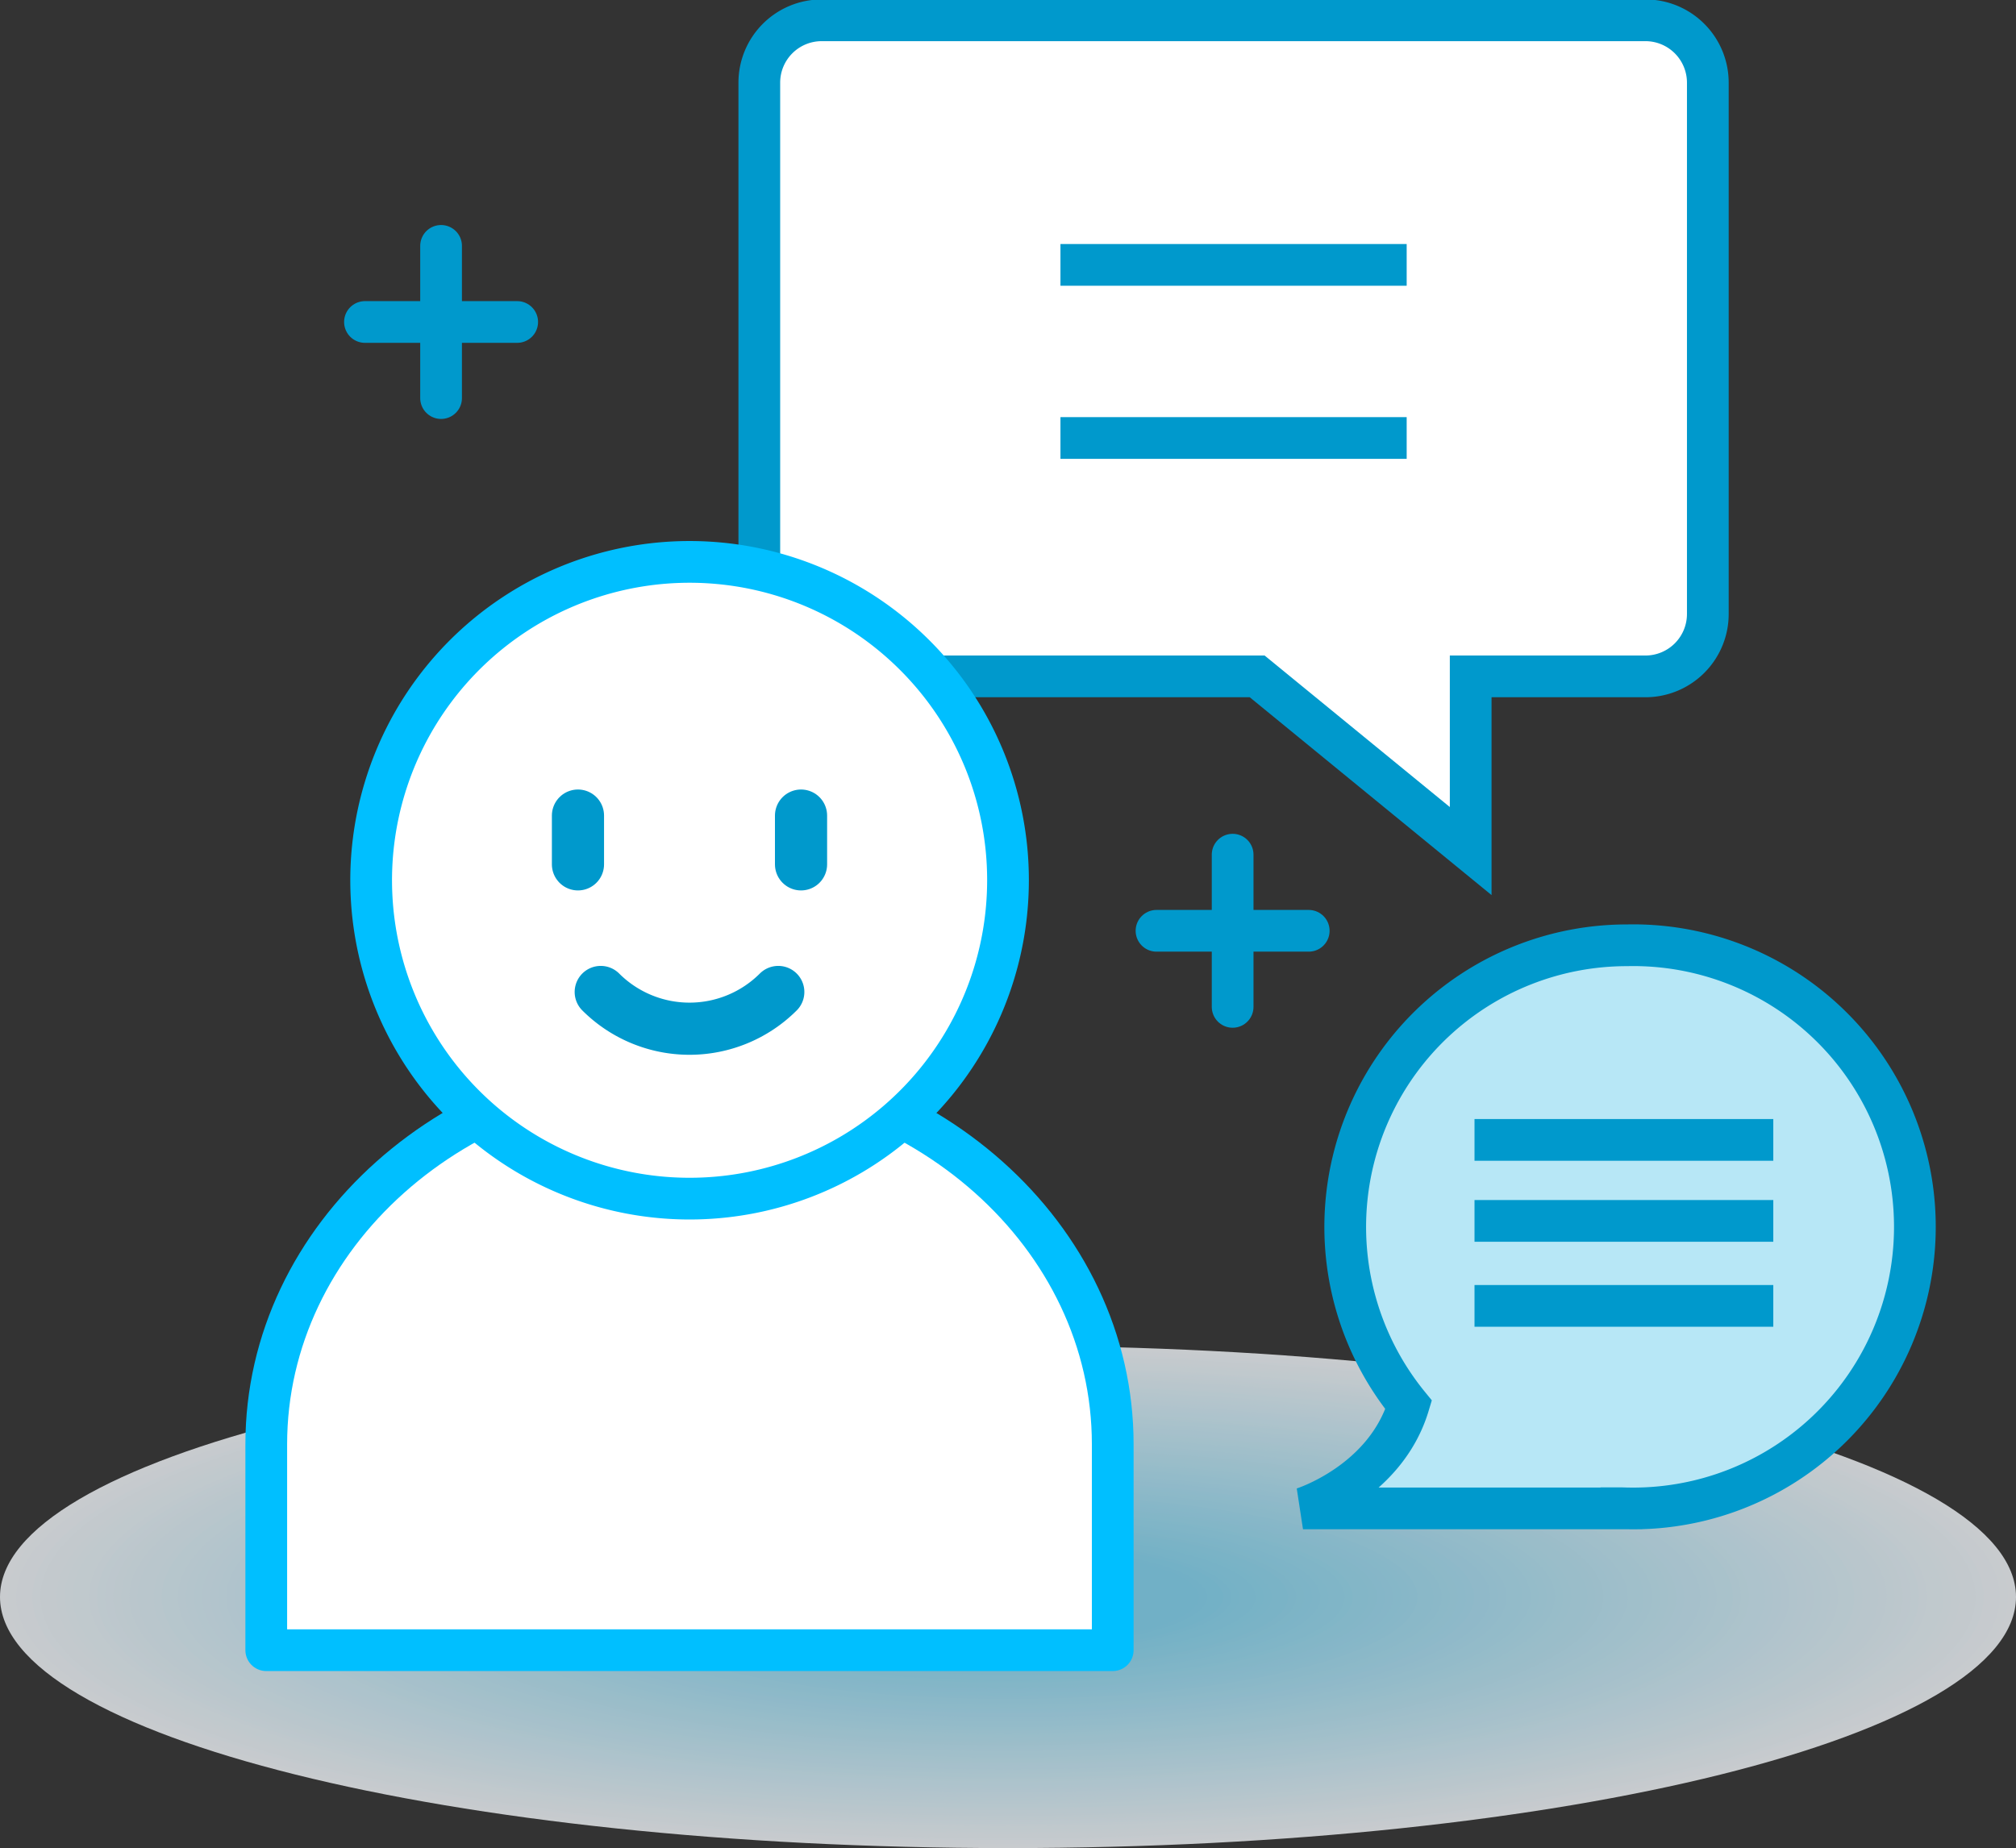 <svg id="그룹_5238" data-name="그룹 5238" xmlns="http://www.w3.org/2000/svg" xmlns:xlink="http://www.w3.org/1999/xlink" width="96.628" height="88.593" viewBox="0 0 96.628 88.593">
  <rect x="0" y="0" width="96.628" height="88.593" fill="#333333" stroke="none"/>
  <defs>
    <clipPath id="clip-path">
      <rect id="사각형_3422" data-name="사각형 3422" width="96.628" height="88.593" fill="none"/>
    </clipPath>
    <clipPath id="clip-path-3">
      <rect id="사각형_3420" data-name="사각형 3420" width="96.628" height="24.077" fill="none"/>
    </clipPath>
    <clipPath id="clip-path-5">
      <rect id="사각형_3319" data-name="사각형 3319" width="95.853" height="23.884" fill="none"/>
    </clipPath>
    <clipPath id="clip-path-6">
      <rect id="사각형_3320" data-name="사각형 3320" width="95.077" height="23.691" fill="none"/>
    </clipPath>
    <clipPath id="clip-path-7">
      <rect id="사각형_3321" data-name="사각형 3321" width="94.302" height="23.498" fill="none"/>
    </clipPath>
    <clipPath id="clip-path-8">
      <rect id="사각형_3322" data-name="사각형 3322" width="93.527" height="23.304" fill="none"/>
    </clipPath>
    <clipPath id="clip-path-9">
      <rect id="사각형_3323" data-name="사각형 3323" width="92.751" height="23.111" fill="none"/>
    </clipPath>
    <clipPath id="clip-path-10">
      <rect id="사각형_3324" data-name="사각형 3324" width="91.976" height="22.918" fill="none"/>
    </clipPath>
    <clipPath id="clip-path-11">
      <rect id="사각형_3325" data-name="사각형 3325" width="91.2" height="22.725" fill="none"/>
    </clipPath>
    <clipPath id="clip-path-12">
      <rect id="사각형_3326" data-name="사각형 3326" width="90.425" height="22.531" fill="none"/>
    </clipPath>
    <clipPath id="clip-path-13">
      <rect id="사각형_3327" data-name="사각형 3327" width="89.649" height="22.338" fill="none"/>
    </clipPath>
    <clipPath id="clip-path-14">
      <rect id="사각형_3328" data-name="사각형 3328" width="88.874" height="22.145" fill="none"/>
    </clipPath>
    <clipPath id="clip-path-15">
      <rect id="사각형_3329" data-name="사각형 3329" width="88.099" height="21.952" fill="none"/>
    </clipPath>
    <clipPath id="clip-path-16">
      <rect id="사각형_3330" data-name="사각형 3330" width="87.323" height="21.759" fill="none"/>
    </clipPath>
    <clipPath id="clip-path-17">
      <rect id="사각형_3331" data-name="사각형 3331" width="86.548" height="21.565" fill="none"/>
    </clipPath>
    <clipPath id="clip-path-18">
      <rect id="사각형_3332" data-name="사각형 3332" width="85.772" height="21.372" fill="none"/>
    </clipPath>
    <clipPath id="clip-path-19">
      <rect id="사각형_3333" data-name="사각형 3333" width="84.997" height="21.179" fill="none"/>
    </clipPath>
    <clipPath id="clip-path-20">
      <rect id="사각형_3334" data-name="사각형 3334" width="84.221" height="20.986" fill="none"/>
    </clipPath>
    <clipPath id="clip-path-21">
      <rect id="사각형_3335" data-name="사각형 3335" width="83.446" height="20.792" fill="none"/>
    </clipPath>
    <clipPath id="clip-path-22">
      <rect id="사각형_3336" data-name="사각형 3336" width="82.671" height="20.599" fill="none"/>
    </clipPath>
    <clipPath id="clip-path-23">
      <rect id="사각형_3337" data-name="사각형 3337" width="81.895" height="20.406" fill="none"/>
    </clipPath>
    <clipPath id="clip-path-24">
      <rect id="사각형_3338" data-name="사각형 3338" width="81.12" height="20.213" fill="none"/>
    </clipPath>
    <clipPath id="clip-path-25">
      <rect id="사각형_3339" data-name="사각형 3339" width="80.344" height="20.019" fill="none"/>
    </clipPath>
    <clipPath id="clip-path-26">
      <rect id="사각형_3340" data-name="사각형 3340" width="79.569" height="19.826" fill="none"/>
    </clipPath>
    <clipPath id="clip-path-27">
      <rect id="사각형_3341" data-name="사각형 3341" width="78.793" height="19.633" fill="none"/>
    </clipPath>
    <clipPath id="clip-path-28">
      <rect id="사각형_3342" data-name="사각형 3342" width="78.018" height="19.44" fill="none"/>
    </clipPath>
    <clipPath id="clip-path-29">
      <rect id="사각형_3343" data-name="사각형 3343" width="77.242" height="19.247" fill="none"/>
    </clipPath>
    <clipPath id="clip-path-30">
      <rect id="사각형_3344" data-name="사각형 3344" width="76.467" height="19.053" fill="none"/>
    </clipPath>
    <clipPath id="clip-path-31">
      <rect id="사각형_3345" data-name="사각형 3345" width="75.692" height="18.86" fill="none"/>
    </clipPath>
    <clipPath id="clip-path-32">
      <rect id="사각형_3346" data-name="사각형 3346" width="74.916" height="18.667" fill="none"/>
    </clipPath>
    <clipPath id="clip-path-33">
      <rect id="사각형_3347" data-name="사각형 3347" width="74.141" height="18.474" fill="none"/>
    </clipPath>
    <clipPath id="clip-path-34">
      <rect id="사각형_3348" data-name="사각형 3348" width="73.365" height="18.28" fill="none"/>
    </clipPath>
    <clipPath id="clip-path-35">
      <rect id="사각형_3349" data-name="사각형 3349" width="72.59" height="18.087" fill="none"/>
    </clipPath>
    <clipPath id="clip-path-36">
      <rect id="사각형_3350" data-name="사각형 3350" width="71.814" height="17.894" fill="none"/>
    </clipPath>
    <clipPath id="clip-path-37">
      <rect id="사각형_3351" data-name="사각형 3351" width="71.039" height="17.701" fill="none"/>
    </clipPath>
    <clipPath id="clip-path-38">
      <rect id="사각형_3352" data-name="사각형 3352" width="70.264" height="17.508" fill="none"/>
    </clipPath>
    <clipPath id="clip-path-39">
      <rect id="사각형_3353" data-name="사각형 3353" width="69.488" height="17.314" fill="none"/>
    </clipPath>
    <clipPath id="clip-path-40">
      <rect id="사각형_3354" data-name="사각형 3354" width="68.713" height="17.121" fill="none"/>
    </clipPath>
    <clipPath id="clip-path-41">
      <rect id="사각형_3355" data-name="사각형 3355" width="67.937" height="16.928" fill="none"/>
    </clipPath>
    <clipPath id="clip-path-42">
      <rect id="사각형_3356" data-name="사각형 3356" width="67.162" height="16.735" fill="none"/>
    </clipPath>
    <clipPath id="clip-path-43">
      <rect id="사각형_3357" data-name="사각형 3357" width="66.386" height="16.541" fill="none"/>
    </clipPath>
    <clipPath id="clip-path-44">
      <rect id="사각형_3358" data-name="사각형 3358" width="65.611" height="16.348" fill="none"/>
    </clipPath>
    <clipPath id="clip-path-45">
      <rect id="사각형_3359" data-name="사각형 3359" width="64.836" height="16.155" fill="none"/>
    </clipPath>
    <clipPath id="clip-path-46">
      <rect id="사각형_3360" data-name="사각형 3360" width="64.06" height="15.962" fill="none"/>
    </clipPath>
    <clipPath id="clip-path-47">
      <rect id="사각형_3361" data-name="사각형 3361" width="63.285" height="15.768" fill="none"/>
    </clipPath>
    <clipPath id="clip-path-48">
      <rect id="사각형_3362" data-name="사각형 3362" width="62.509" height="15.575" fill="none"/>
    </clipPath>
    <clipPath id="clip-path-49">
      <rect id="사각형_3363" data-name="사각형 3363" width="61.734" height="15.382" fill="none"/>
    </clipPath>
    <clipPath id="clip-path-50">
      <rect id="사각형_3364" data-name="사각형 3364" width="60.958" height="15.189" fill="none"/>
    </clipPath>
    <clipPath id="clip-path-51">
      <rect id="사각형_3365" data-name="사각형 3365" width="60.183" height="14.996" fill="none"/>
    </clipPath>
    <clipPath id="clip-path-52">
      <rect id="사각형_3366" data-name="사각형 3366" width="59.407" height="14.802" fill="none"/>
    </clipPath>
    <clipPath id="clip-path-53">
      <rect id="사각형_3367" data-name="사각형 3367" width="58.632" height="14.609" fill="none"/>
    </clipPath>
    <clipPath id="clip-path-54">
      <rect id="사각형_3368" data-name="사각형 3368" width="57.857" height="14.416" fill="none"/>
    </clipPath>
    <clipPath id="clip-path-55">
      <rect id="사각형_3369" data-name="사각형 3369" width="57.081" height="14.223" fill="none"/>
    </clipPath>
    <clipPath id="clip-path-56">
      <rect id="사각형_3370" data-name="사각형 3370" width="56.306" height="14.029" fill="none"/>
    </clipPath>
    <clipPath id="clip-path-57">
      <rect id="사각형_3371" data-name="사각형 3371" width="55.53" height="13.836" fill="none"/>
    </clipPath>
    <clipPath id="clip-path-58">
      <rect id="사각형_3372" data-name="사각형 3372" width="54.755" height="13.643" fill="none"/>
    </clipPath>
    <clipPath id="clip-path-59">
      <rect id="사각형_3373" data-name="사각형 3373" width="53.979" height="13.45" fill="none"/>
    </clipPath>
    <clipPath id="clip-path-60">
      <rect id="사각형_3374" data-name="사각형 3374" width="53.204" height="13.256" fill="none"/>
    </clipPath>
    <clipPath id="clip-path-61">
      <rect id="사각형_3375" data-name="사각형 3375" width="52.429" height="13.063" fill="none"/>
    </clipPath>
    <clipPath id="clip-path-62">
      <rect id="사각형_3376" data-name="사각형 3376" width="51.653" height="12.87" fill="none"/>
    </clipPath>
    <clipPath id="clip-path-63">
      <rect id="사각형_3377" data-name="사각형 3377" width="50.878" height="12.677" fill="none"/>
    </clipPath>
    <clipPath id="clip-path-64">
      <rect id="사각형_3378" data-name="사각형 3378" width="50.102" height="12.484" fill="none"/>
    </clipPath>
    <clipPath id="clip-path-65">
      <rect id="사각형_3379" data-name="사각형 3379" width="49.327" height="12.29" fill="none"/>
    </clipPath>
    <clipPath id="clip-path-66">
      <rect id="사각형_3380" data-name="사각형 3380" width="48.551" height="12.097" fill="none"/>
    </clipPath>
    <clipPath id="clip-path-67">
      <rect id="사각형_3381" data-name="사각형 3381" width="47.776" height="11.904" fill="none"/>
    </clipPath>
    <clipPath id="clip-path-68">
      <rect id="사각형_3382" data-name="사각형 3382" width="47.001" height="11.711" fill="none"/>
    </clipPath>
    <clipPath id="clip-path-69">
      <rect id="사각형_3383" data-name="사각형 3383" width="46.225" height="11.517" fill="none"/>
    </clipPath>
    <clipPath id="clip-path-70">
      <rect id="사각형_3384" data-name="사각형 3384" width="45.45" height="11.324" fill="none"/>
    </clipPath>
    <clipPath id="clip-path-71">
      <rect id="사각형_3385" data-name="사각형 3385" width="44.674" height="11.131" fill="none"/>
    </clipPath>
    <clipPath id="clip-path-72">
      <rect id="사각형_3386" data-name="사각형 3386" width="43.899" height="10.938" fill="none"/>
    </clipPath>
    <clipPath id="clip-path-73">
      <rect id="사각형_3387" data-name="사각형 3387" width="43.123" height="10.745" fill="none"/>
    </clipPath>
    <clipPath id="clip-path-74">
      <rect id="사각형_3388" data-name="사각형 3388" width="42.348" height="10.551" fill="none"/>
    </clipPath>
    <clipPath id="clip-path-75">
      <rect id="사각형_3389" data-name="사각형 3389" width="41.572" height="10.358" fill="none"/>
    </clipPath>
    <clipPath id="clip-path-76">
      <rect id="사각형_3390" data-name="사각형 3390" width="40.797" height="10.165" fill="none"/>
    </clipPath>
    <clipPath id="clip-path-77">
      <rect id="사각형_3391" data-name="사각형 3391" width="40.022" height="9.972" fill="none"/>
    </clipPath>
    <clipPath id="clip-path-78">
      <rect id="사각형_3392" data-name="사각형 3392" width="39.246" height="9.778" fill="none"/>
    </clipPath>
    <clipPath id="clip-path-79">
      <rect id="사각형_3393" data-name="사각형 3393" width="38.471" height="9.585" fill="none"/>
    </clipPath>
    <clipPath id="clip-path-80">
      <rect id="사각형_3394" data-name="사각형 3394" width="37.695" height="9.392" fill="none"/>
    </clipPath>
    <clipPath id="clip-path-81">
      <rect id="사각형_3395" data-name="사각형 3395" width="36.92" height="9.199" fill="none"/>
    </clipPath>
    <clipPath id="clip-path-82">
      <rect id="사각형_3396" data-name="사각형 3396" width="36.144" height="9.005" fill="none"/>
    </clipPath>
    <clipPath id="clip-path-83">
      <rect id="사각형_3397" data-name="사각형 3397" width="35.369" height="8.812" fill="none"/>
    </clipPath>
    <clipPath id="clip-path-84">
      <rect id="사각형_3398" data-name="사각형 3398" width="34.594" height="8.619" fill="none"/>
    </clipPath>
    <clipPath id="clip-path-85">
      <rect id="사각형_3399" data-name="사각형 3399" width="33.818" height="8.426" fill="none"/>
    </clipPath>
    <clipPath id="clip-path-86">
      <rect id="사각형_3400" data-name="사각형 3400" width="33.043" height="8.233" fill="none"/>
    </clipPath>
    <clipPath id="clip-path-87">
      <rect id="사각형_3401" data-name="사각형 3401" width="32.267" height="8.039" fill="none"/>
    </clipPath>
    <clipPath id="clip-path-88">
      <rect id="사각형_3402" data-name="사각형 3402" width="31.492" height="7.846" fill="none"/>
    </clipPath>
    <clipPath id="clip-path-89">
      <rect id="사각형_3403" data-name="사각형 3403" width="30.716" height="7.653" fill="none"/>
    </clipPath>
    <clipPath id="clip-path-90">
      <rect id="사각형_3404" data-name="사각형 3404" width="29.941" height="7.46" fill="none"/>
    </clipPath>
    <clipPath id="clip-path-91">
      <rect id="사각형_3405" data-name="사각형 3405" width="29.166" height="7.266" fill="none"/>
    </clipPath>
    <clipPath id="clip-path-92">
      <rect id="사각형_3406" data-name="사각형 3406" width="28.39" height="7.073" fill="none"/>
    </clipPath>
    <clipPath id="clip-path-93">
      <rect id="사각형_3407" data-name="사각형 3407" width="27.615" height="6.88" fill="none"/>
    </clipPath>
    <clipPath id="clip-path-94">
      <rect id="사각형_3408" data-name="사각형 3408" width="26.839" height="6.687" fill="none"/>
    </clipPath>
    <clipPath id="clip-path-95">
      <rect id="사각형_3409" data-name="사각형 3409" width="26.064" height="6.494" fill="none"/>
    </clipPath>
    <clipPath id="clip-path-96">
      <rect id="사각형_3410" data-name="사각형 3410" width="25.288" height="6.3" fill="none"/>
    </clipPath>
    <clipPath id="clip-path-97">
      <rect id="사각형_3411" data-name="사각형 3411" width="24.513" height="6.107" fill="none"/>
    </clipPath>
    <clipPath id="clip-path-98">
      <rect id="사각형_3412" data-name="사각형 3412" width="23.737" height="5.914" fill="none"/>
    </clipPath>
    <clipPath id="clip-path-99">
      <rect id="사각형_3413" data-name="사각형 3413" width="22.962" height="5.721" fill="none"/>
    </clipPath>
    <clipPath id="clip-path-100">
      <rect id="사각형_3414" data-name="사각형 3414" width="22.187" height="5.527" fill="none"/>
    </clipPath>
    <clipPath id="clip-path-101">
      <rect id="사각형_3415" data-name="사각형 3415" width="21.411" height="5.334" fill="none"/>
    </clipPath>
    <clipPath id="clip-path-102">
      <rect id="사각형_3416" data-name="사각형 3416" width="20.636" height="5.141" fill="none"/>
    </clipPath>
    <clipPath id="clip-path-103">
      <rect id="사각형_3417" data-name="사각형 3417" width="19.86" height="4.948" fill="none"/>
    </clipPath>
    <clipPath id="clip-path-104">
      <rect id="사각형_3418" data-name="사각형 3418" width="19.085" height="4.754" fill="none"/>
    </clipPath>
    <clipPath id="clip-path-105">
      <rect id="사각형_3419" data-name="사각형 3419" width="18.309" height="4.561" fill="none"/>
    </clipPath>
  </defs>
  <g id="그룹_5237" data-name="그룹 5237" clip-path="url(#clip-path)">
    <g id="그룹_5236" data-name="그룹 5236" transform="translate(0 0)">
      <g id="그룹_5235" data-name="그룹 5235" clip-path="url(#clip-path)">
        <g id="그룹_5234" data-name="그룹 5234" transform="translate(0 64.516)" opacity="0.76">
          <g id="그룹_5233" data-name="그룹 5233">
            <g id="그룹_5232" data-name="그룹 5232" clip-path="url(#clip-path-3)">
              <g id="그룹_4928" data-name="그룹 4928">
                <g id="그룹_4927" data-name="그룹 4927">
                  <g id="그룹_4926" data-name="그룹 4926" clip-path="url(#clip-path-3)">
                    <path id="패스_3554" data-name="패스 3554" d="M96.628,78.354C96.628,85,75,90.393,48.314,90.393S0,85,0,78.354,21.631,66.316,48.314,66.316s48.314,5.39,48.314,12.038" transform="translate(0 -66.316)" fill="#f7fbff"/>
                  </g>
                </g>
              </g>
              <g id="그룹_4931" data-name="그룹 4931" transform="translate(0.388 0.097)">
                <g id="그룹_4930" data-name="그룹 4930">
                  <g id="그룹_4929" data-name="그룹 4929" clip-path="url(#clip-path-5)">
                    <path id="패스_3555" data-name="패스 3555" d="M96.252,78.357c0,6.6-21.457,11.942-47.927,11.942S.4,84.953.4,78.357,21.856,66.415,48.325,66.415s47.927,5.346,47.927,11.942" transform="translate(-0.399 -66.415)" fill="#f6fbff"/>
                  </g>
                </g>
              </g>
              <g id="그룹_4934" data-name="그룹 4934" transform="translate(0.775 0.193)">
                <g id="그룹_4933" data-name="그룹 4933">
                  <g id="그룹_4932" data-name="그룹 4932" clip-path="url(#clip-path-6)">
                    <path id="패스_3556" data-name="패스 3556" d="M95.874,78.36c0,6.542-21.284,11.846-47.539,11.846S.8,84.9.8,78.36,22.08,66.514,48.336,66.514s47.539,5.3,47.539,11.846" transform="translate(-0.797 -66.514)" fill="#f5faff"/>
                  </g>
                </g>
              </g>
              <g id="그룹_4937" data-name="그룹 4937" transform="translate(1.163 0.29)">
                <g id="그룹_4936" data-name="그룹 4936">
                  <g id="그룹_4935" data-name="그룹 4935" clip-path="url(#clip-path-7)">
                    <path id="패스_3557" data-name="패스 3557" d="M95.5,78.362c0,6.489-21.11,11.749-47.151,11.749S1.2,84.851,1.2,78.362s21.11-11.749,47.152-11.749S95.5,71.873,95.5,78.362" transform="translate(-1.196 -66.614)" fill="#f4faff"/>
                  </g>
                </g>
              </g>
              <g id="그룹_4940" data-name="그룹 4940" transform="translate(1.551 0.386)">
                <g id="그룹_4939" data-name="그룹 4939">
                  <g id="그룹_4938" data-name="그룹 4938" clip-path="url(#clip-path-8)">
                    <path id="패스_3558" data-name="패스 3558" d="M95.121,78.365c0,6.435-20.937,11.652-46.763,11.652S1.594,84.8,1.594,78.365,22.531,66.713,48.357,66.713s46.763,5.216,46.763,11.652" transform="translate(-1.594 -66.713)" fill="#f2faff"/>
                  </g>
                </g>
              </g>
              <g id="그룹_4943" data-name="그룹 4943" transform="translate(1.939 0.483)">
                <g id="그룹_4942" data-name="그룹 4942">
                  <g id="그룹_4941" data-name="그룹 4941" clip-path="url(#clip-path-9)">
                    <path id="패스_3559" data-name="패스 3559" d="M94.743,78.368c0,6.382-20.763,11.556-46.375,11.556S1.993,84.75,1.993,78.368,22.755,66.812,48.368,66.812s46.375,5.174,46.375,11.556" transform="translate(-1.993 -66.812)" fill="#f1f9fe"/>
                  </g>
                </g>
              </g>
              <g id="그룹_4946" data-name="그룹 4946" transform="translate(2.326 0.58)">
                <g id="그룹_4945" data-name="그룹 4945">
                  <g id="그룹_4944" data-name="그룹 4944" clip-path="url(#clip-path-10)">
                    <path id="패스_3560" data-name="패스 3560" d="M94.367,78.37c0,6.328-20.59,11.459-45.988,11.459S2.391,84.7,2.391,78.37s20.59-11.459,45.988-11.459S94.367,72.042,94.367,78.37" transform="translate(-2.391 -66.912)" fill="#f0f9fe"/>
                  </g>
                </g>
              </g>
              <g id="그룹_4949" data-name="그룹 4949" transform="translate(2.714 0.676)">
                <g id="그룹_4948" data-name="그룹 4948">
                  <g id="그룹_4947" data-name="그룹 4947" clip-path="url(#clip-path-11)">
                    <path id="패스_3561" data-name="패스 3561" d="M93.991,78.373c0,6.276-20.416,11.362-45.6,11.362s-45.6-5.086-45.6-11.362,20.416-11.362,45.6-11.362,45.6,5.086,45.6,11.362" transform="translate(-2.79 -67.011)" fill="#eff9fe"/>
                  </g>
                </g>
              </g>
              <g id="그룹_4952" data-name="그룹 4952" transform="translate(3.102 0.773)">
                <g id="그룹_4951" data-name="그룹 4951">
                  <g id="그룹_4950" data-name="그룹 4950" clip-path="url(#clip-path-12)">
                    <path id="패스_3562" data-name="패스 3562" d="M93.613,78.376c0,6.222-20.242,11.266-45.213,11.266S3.188,84.6,3.188,78.376,23.43,67.11,48.4,67.11s45.213,5.043,45.213,11.266" transform="translate(-3.188 -67.11)" fill="#eef8fe"/>
                  </g>
                </g>
              </g>
              <g id="그룹_4955" data-name="그룹 4955" transform="translate(3.489 0.87)">
                <g id="그룹_4954" data-name="그룹 4954">
                  <g id="그룹_4953" data-name="그룹 4953" clip-path="url(#clip-path-13)">
                    <path id="패스_3563" data-name="패스 3563" d="M93.236,78.378c0,6.169-20.069,11.169-44.824,11.169s-44.825-5-44.825-11.169S23.655,67.209,48.411,67.209s44.824,5,44.824,11.169" transform="translate(-3.587 -67.21)" fill="#edf8fe"/>
                  </g>
                </g>
              </g>
              <g id="그룹_4958" data-name="그룹 4958" transform="translate(3.877 0.966)">
                <g id="그룹_4957" data-name="그룹 4957">
                  <g id="그룹_4956" data-name="그룹 4956" clip-path="url(#clip-path-14)">
                    <path id="패스_3564" data-name="패스 3564" d="M92.859,78.381c0,6.115-19.895,11.072-44.437,11.072S3.985,84.5,3.985,78.381,23.88,67.309,48.422,67.309s44.437,4.957,44.437,11.072" transform="translate(-3.985 -67.309)" fill="#ecf8fe"/>
                  </g>
                </g>
              </g>
              <g id="그룹_4961" data-name="그룹 4961" transform="translate(4.265 1.063)">
                <g id="그룹_4960" data-name="그룹 4960">
                  <g id="그룹_4959" data-name="그룹 4959" clip-path="url(#clip-path-15)">
                    <path id="패스_3565" data-name="패스 3565" d="M92.482,78.384c0,6.062-19.722,10.976-44.049,10.976S4.384,84.446,4.384,78.384,24.1,67.408,48.433,67.408s44.049,4.914,44.049,10.976" transform="translate(-4.384 -67.408)" fill="#ebf7fe"/>
                  </g>
                </g>
              </g>
              <g id="그룹_4964" data-name="그룹 4964" transform="translate(4.653 1.159)">
                <g id="그룹_4963" data-name="그룹 4963">
                  <g id="그룹_4962" data-name="그룹 4962" clip-path="url(#clip-path-16)">
                    <path id="패스_3566" data-name="패스 3566" d="M92.106,78.386c0,6.008-19.548,10.879-43.662,10.879S4.783,84.395,4.783,78.386,24.331,67.507,48.444,67.507s43.662,4.871,43.662,10.879" transform="translate(-4.782 -67.507)" fill="#e9f7fe"/>
                  </g>
                </g>
              </g>
              <g id="그룹_4967" data-name="그룹 4967" transform="translate(5.04 1.256)">
                <g id="그룹_4966" data-name="그룹 4966">
                  <g id="그룹_4965" data-name="그룹 4965" clip-path="url(#clip-path-17)">
                    <path id="패스_3567" data-name="패스 3567" d="M91.728,78.389c0,5.955-19.374,10.782-43.274,10.782S5.181,84.344,5.181,78.389,24.554,67.607,48.455,67.607s43.274,4.827,43.274,10.782" transform="translate(-5.181 -67.607)" fill="#e8f6fe"/>
                  </g>
                </g>
              </g>
              <g id="그룹_4970" data-name="그룹 4970" transform="translate(5.428 1.353)">
                <g id="그룹_4969" data-name="그룹 4969">
                  <g id="그룹_4968" data-name="그룹 4968" clip-path="url(#clip-path-18)">
                    <path id="패스_3568" data-name="패스 3568" d="M91.352,78.392c0,5.9-19.2,10.686-42.887,10.686S5.58,84.294,5.58,78.392s19.2-10.686,42.886-10.686S91.352,72.49,91.352,78.392" transform="translate(-5.579 -67.706)" fill="#e7f6fd"/>
                  </g>
                </g>
              </g>
              <g id="그룹_4973" data-name="그룹 4973" transform="translate(5.816 1.449)">
                <g id="그룹_4972" data-name="그룹 4972">
                  <g id="그룹_4971" data-name="그룹 4971" clip-path="url(#clip-path-19)">
                    <path id="패스_3569" data-name="패스 3569" d="M90.975,78.395c0,5.849-19.027,10.59-42.5,10.59s-42.5-4.741-42.5-10.59,19.027-10.59,42.5-10.59,42.5,4.741,42.5,10.59" transform="translate(-5.978 -67.805)" fill="#e6f6fd"/>
                  </g>
                </g>
              </g>
              <g id="그룹_4976" data-name="그룹 4976" transform="translate(6.203 1.546)">
                <g id="그룹_4975" data-name="그룹 4975">
                  <g id="그룹_4974" data-name="그룹 4974" clip-path="url(#clip-path-20)">
                    <path id="패스_3570" data-name="패스 3570" d="M90.6,78.4c0,5.8-18.854,10.493-42.111,10.493S6.377,84.193,6.377,78.4,25.23,67.9,48.487,67.9,90.6,72.6,90.6,78.4" transform="translate(-6.377 -67.905)" fill="#e5f5fd"/>
                  </g>
                </g>
              </g>
              <g id="그룹_4979" data-name="그룹 4979" transform="translate(6.591 1.642)">
                <g id="그룹_4978" data-name="그룹 4978">
                  <g id="그룹_4977" data-name="그룹 4977" clip-path="url(#clip-path-21)">
                    <path id="패스_3571" data-name="패스 3571" d="M90.221,78.4c0,5.742-18.68,10.4-41.723,10.4S6.775,84.142,6.775,78.4,25.455,68,48.5,68s41.723,4.654,41.723,10.4" transform="translate(-6.775 -68.004)" fill="#e4f5fd"/>
                  </g>
                </g>
              </g>
              <g id="그룹_4982" data-name="그룹 4982" transform="translate(6.979 1.739)">
                <g id="그룹_4981" data-name="그룹 4981">
                  <g id="그룹_4980" data-name="그룹 4980" clip-path="url(#clip-path-22)">
                    <path id="패스_3572" data-name="패스 3572" d="M89.845,78.4c0,5.688-18.507,10.3-41.335,10.3S7.174,84.091,7.174,78.4,25.681,68.1,48.51,68.1s41.335,4.611,41.335,10.3" transform="translate(-7.174 -68.103)" fill="#e3f5fd"/>
                  </g>
                </g>
              </g>
              <g id="그룹_4985" data-name="그룹 4985" transform="translate(7.367 1.836)">
                <g id="그룹_4984" data-name="그룹 4984">
                  <g id="그룹_4983" data-name="그룹 4983" clip-path="url(#clip-path-23)">
                    <path id="패스_3573" data-name="패스 3573" d="M89.467,78.405c0,5.635-18.333,10.2-40.948,10.2S7.572,84.04,7.572,78.405,25.9,68.2,48.52,68.2s40.948,4.569,40.948,10.2" transform="translate(-7.572 -68.203)" fill="#e2f4fd"/>
                  </g>
                </g>
              </g>
              <g id="그룹_4988" data-name="그룹 4988" transform="translate(7.754 1.932)">
                <g id="그룹_4987" data-name="그룹 4987">
                  <g id="그룹_4986" data-name="그룹 4986" clip-path="url(#clip-path-24)">
                    <path id="패스_3574" data-name="패스 3574" d="M89.091,78.408c0,5.582-18.159,10.106-40.56,10.106S7.97,83.99,7.97,78.408,26.129,68.3,48.53,68.3s40.56,4.524,40.56,10.106" transform="translate(-7.971 -68.302)" fill="#e0f4fd"/>
                  </g>
                </g>
              </g>
              <g id="그룹_4991" data-name="그룹 4991" transform="translate(8.142 2.029)">
                <g id="그룹_4990" data-name="그룹 4990">
                  <g id="그룹_4989" data-name="그룹 4989" clip-path="url(#clip-path-25)">
                    <path id="패스_3575" data-name="패스 3575" d="M88.713,78.411c0,5.529-17.986,10.01-40.172,10.01S8.369,83.939,8.369,78.411,26.355,68.4,48.541,68.4s40.172,4.481,40.172,10.01" transform="translate(-8.369 -68.401)" fill="#dff4fd"/>
                  </g>
                </g>
              </g>
              <g id="그룹_4994" data-name="그룹 4994" transform="translate(8.53 2.125)">
                <g id="그룹_4993" data-name="그룹 4993">
                  <g id="그룹_4992" data-name="그룹 4992" clip-path="url(#clip-path-26)">
                    <path id="패스_3576" data-name="패스 3576" d="M88.336,78.413c0,5.475-17.812,9.913-39.784,9.913S8.767,83.889,8.767,78.413,26.579,68.5,48.552,68.5s39.784,4.438,39.784,9.913" transform="translate(-8.768 -68.501)" fill="#def3fd"/>
                  </g>
                </g>
              </g>
              <g id="그룹_4997" data-name="그룹 4997" transform="translate(8.917 2.222)">
                <g id="그룹_4996" data-name="그룹 4996">
                  <g id="그룹_4995" data-name="그룹 4995" clip-path="url(#clip-path-27)">
                    <path id="패스_3577" data-name="패스 3577" d="M87.96,78.416c0,5.422-17.639,9.816-39.4,9.816s-39.4-4.394-39.4-9.816S26.8,68.6,48.563,68.6s39.4,4.394,39.4,9.816" transform="translate(-9.166 -68.6)" fill="#ddf3fc"/>
                  </g>
                </g>
              </g>
              <g id="그룹_5000" data-name="그룹 5000" transform="translate(9.305 2.319)">
                <g id="그룹_4999" data-name="그룹 4999">
                  <g id="그룹_4998" data-name="그룹 4998" clip-path="url(#clip-path-28)">
                    <path id="패스_3578" data-name="패스 3578" d="M87.582,78.419c0,5.368-17.465,9.72-39.009,9.72s-39.01-4.352-39.01-9.72,17.465-9.72,39.01-9.72,39.009,4.352,39.009,9.72" transform="translate(-9.565 -68.699)" fill="#dcf3fc"/>
                  </g>
                </g>
              </g>
              <g id="그룹_5003" data-name="그룹 5003" transform="translate(9.693 2.415)">
                <g id="그룹_5002" data-name="그룹 5002">
                  <g id="그룹_5001" data-name="그룹 5001" clip-path="url(#clip-path-29)">
                    <path id="패스_3579" data-name="패스 3579" d="M87.206,78.422c0,5.315-17.292,9.624-38.621,9.624S9.964,83.736,9.964,78.422,27.255,68.8,48.585,68.8s38.621,4.309,38.621,9.624" transform="translate(-9.963 -68.798)" fill="#dbf2fc"/>
                  </g>
                </g>
              </g>
              <g id="그룹_5006" data-name="그룹 5006" transform="translate(10.081 2.512)">
                <g id="그룹_5005" data-name="그룹 5005">
                  <g id="그룹_5004" data-name="그룹 5004" clip-path="url(#clip-path-30)">
                    <path id="패스_3580" data-name="패스 3580" d="M86.829,78.424c0,5.261-17.117,9.526-38.233,9.526s-38.233-4.265-38.233-9.526S27.479,68.9,48.6,68.9s38.233,4.265,38.233,9.526" transform="translate(-10.362 -68.898)" fill="#daf2fc"/>
                  </g>
                </g>
              </g>
              <g id="그룹_5009" data-name="그룹 5009" transform="translate(10.468 2.609)">
                <g id="그룹_5008" data-name="그룹 5008">
                  <g id="그룹_5007" data-name="그룹 5007" clip-path="url(#clip-path-31)">
                    <path id="패스_3581" data-name="패스 3581" d="M86.452,78.427c0,5.209-16.944,9.43-37.846,9.43s-37.845-4.221-37.845-9.43S27.7,69,48.606,69s37.846,4.221,37.846,9.43" transform="translate(-10.76 -68.997)" fill="#d9f2fc"/>
                  </g>
                </g>
              </g>
              <g id="그룹_5012" data-name="그룹 5012" transform="translate(10.856 2.705)">
                <g id="그룹_5011" data-name="그룹 5011">
                  <g id="그룹_5010" data-name="그룹 5010" clip-path="url(#clip-path-32)">
                    <path id="패스_3582" data-name="패스 3582" d="M86.075,78.43c0,5.155-16.771,9.334-37.458,9.334S11.159,83.585,11.159,78.43,27.929,69.1,48.617,69.1s37.458,4.178,37.458,9.334" transform="translate(-11.159 -69.096)" fill="#d7f1fc"/>
                  </g>
                </g>
              </g>
              <g id="그룹_5015" data-name="그룹 5015" transform="translate(11.244 2.802)">
                <g id="그룹_5014" data-name="그룹 5014">
                  <g id="그룹_5013" data-name="그룹 5013" clip-path="url(#clip-path-33)">
                    <path id="패스_3583" data-name="패스 3583" d="M85.7,78.432c0,5.1-16.6,9.237-37.071,9.237s-37.07-4.136-37.07-9.237,16.6-9.237,37.07-9.237S85.7,73.331,85.7,78.432" transform="translate(-11.558 -69.196)" fill="#d6f1fc"/>
                  </g>
                </g>
              </g>
              <g id="그룹_5018" data-name="그룹 5018" transform="translate(11.631 2.898)">
                <g id="그룹_5017" data-name="그룹 5017">
                  <g id="그룹_5016" data-name="그룹 5016" clip-path="url(#clip-path-34)">
                    <path id="패스_3584" data-name="패스 3584" d="M85.321,78.435c0,5.048-16.424,9.14-36.683,9.14s-36.683-4.092-36.683-9.14,16.423-9.14,36.683-9.14,36.683,4.092,36.683,9.14" transform="translate(-11.956 -69.295)" fill="#d5f1fc"/>
                  </g>
                </g>
              </g>
              <g id="그룹_5021" data-name="그룹 5021" transform="translate(12.019 2.995)">
                <g id="그룹_5020" data-name="그룹 5020">
                  <g id="그룹_5019" data-name="그룹 5019" clip-path="url(#clip-path-35)">
                    <path id="패스_3585" data-name="패스 3585" d="M84.945,78.438c0,4.995-16.25,9.044-36.3,9.044s-36.294-4.049-36.294-9.044,16.25-9.044,36.294-9.044,36.3,4.049,36.3,9.044" transform="translate(-12.355 -69.394)" fill="#d4f0fc"/>
                  </g>
                </g>
              </g>
              <g id="그룹_5024" data-name="그룹 5024" transform="translate(12.407 3.092)">
                <g id="그룹_5023" data-name="그룹 5023">
                  <g id="그룹_5022" data-name="그룹 5022" clip-path="url(#clip-path-36)">
                    <path id="패스_3586" data-name="패스 3586" d="M84.567,78.44c0,4.941-16.076,8.947-35.907,8.947S12.753,83.382,12.753,78.44s16.076-8.947,35.907-8.947S84.567,73.5,84.567,78.44" transform="translate(-12.753 -69.494)" fill="#d3f0fc"/>
                  </g>
                </g>
              </g>
              <g id="그룹_5027" data-name="그룹 5027" transform="translate(12.795 3.188)">
                <g id="그룹_5026" data-name="그룹 5026">
                  <g id="그룹_5025" data-name="그룹 5025" clip-path="url(#clip-path-37)">
                    <path id="패스_3587" data-name="패스 3587" d="M84.191,78.443c0,4.889-15.9,8.85-35.519,8.85s-35.52-3.961-35.52-8.85,15.9-8.85,35.52-8.85,35.519,3.961,35.519,8.85" transform="translate(-13.152 -69.593)" fill="#d2f0fb"/>
                  </g>
                </g>
              </g>
              <g id="그룹_5030" data-name="그룹 5030" transform="translate(13.182 3.285)">
                <g id="그룹_5029" data-name="그룹 5029">
                  <g id="그룹_5028" data-name="그룹 5028" clip-path="url(#clip-path-38)">
                    <path id="패스_3588" data-name="패스 3588" d="M83.814,78.446c0,4.835-15.729,8.754-35.132,8.754S13.55,83.281,13.55,78.446s15.729-8.754,35.132-8.754,35.132,3.919,35.132,8.754" transform="translate(-13.55 -69.692)" fill="#d1effb"/>
                  </g>
                </g>
              </g>
              <g id="그룹_5033" data-name="그룹 5033" transform="translate(13.57 3.381)">
                <g id="그룹_5032" data-name="그룹 5032">
                  <g id="그룹_5031" data-name="그룹 5031" clip-path="url(#clip-path-39)">
                    <path id="패스_3589" data-name="패스 3589" d="M83.437,78.448c0,4.782-15.557,8.657-34.744,8.657S13.949,83.23,13.949,78.448,29.5,69.791,48.694,69.791s34.744,3.876,34.744,8.657" transform="translate(-13.949 -69.792)" fill="#cfeffb"/>
                  </g>
                </g>
              </g>
              <g id="그룹_5036" data-name="그룹 5036" transform="translate(13.958 3.478)">
                <g id="그룹_5035" data-name="그룹 5035">
                  <g id="그룹_5034" data-name="그룹 5034" clip-path="url(#clip-path-40)">
                    <path id="패스_3590" data-name="패스 3590" d="M83.06,78.451c0,4.728-15.382,8.56-34.356,8.56s-34.356-3.832-34.356-8.56,15.382-8.56,34.356-8.56,34.356,3.832,34.356,8.56" transform="translate(-14.347 -69.891)" fill="#ceeffb"/>
                  </g>
                </g>
              </g>
              <g id="그룹_5039" data-name="그룹 5039" transform="translate(14.345 3.575)">
                <g id="그룹_5038" data-name="그룹 5038">
                  <g id="그룹_5037" data-name="그룹 5037" clip-path="url(#clip-path-41)">
                    <path id="패스_3591" data-name="패스 3591" d="M82.683,78.454c0,4.675-15.209,8.464-33.968,8.464s-33.969-3.789-33.969-8.464S29.954,69.99,48.714,69.99s33.968,3.789,33.968,8.464" transform="translate(-14.746 -69.99)" fill="#cdeefb"/>
                  </g>
                </g>
              </g>
              <g id="그룹_5042" data-name="그룹 5042" transform="translate(14.733 3.671)">
                <g id="그룹_5041" data-name="그룹 5041">
                  <g id="그룹_5040" data-name="그룹 5040" clip-path="url(#clip-path-42)">
                    <path id="패스_3592" data-name="패스 3592" d="M82.306,78.457c0,4.621-15.035,8.368-33.581,8.368s-33.581-3.746-33.581-8.368,15.035-8.368,33.581-8.368,33.581,3.746,33.581,8.368" transform="translate(-15.144 -70.089)" fill="#cceefb"/>
                  </g>
                </g>
              </g>
              <g id="그룹_5045" data-name="그룹 5045" transform="translate(15.121 3.768)">
                <g id="그룹_5044" data-name="그룹 5044">
                  <g id="그룹_5043" data-name="그룹 5043" clip-path="url(#clip-path-43)">
                    <path id="패스_3593" data-name="패스 3593" d="M81.929,78.459c0,4.568-14.861,8.27-33.193,8.27s-33.194-3.7-33.194-8.27,14.861-8.27,33.194-8.27,33.193,3.7,33.193,8.27" transform="translate(-15.543 -70.189)" fill="#cbedfb"/>
                  </g>
                </g>
              </g>
              <g id="그룹_5048" data-name="그룹 5048" transform="translate(15.509 3.865)">
                <g id="그룹_5047" data-name="그룹 5047">
                  <g id="그룹_5046" data-name="그룹 5046" clip-path="url(#clip-path-44)">
                    <path id="패스_3594" data-name="패스 3594" d="M81.553,78.462c0,4.515-14.688,8.174-32.806,8.174s-32.8-3.659-32.8-8.174,14.687-8.174,32.8-8.174,32.806,3.659,32.806,8.174" transform="translate(-15.941 -70.288)" fill="#caedfb"/>
                  </g>
                </g>
              </g>
              <g id="그룹_5051" data-name="그룹 5051" transform="translate(15.896 3.961)">
                <g id="그룹_5050" data-name="그룹 5050">
                  <g id="그룹_5049" data-name="그룹 5049" clip-path="url(#clip-path-45)">
                    <path id="패스_3595" data-name="패스 3595" d="M81.175,78.465c0,4.462-14.514,8.078-32.418,8.078S16.34,82.926,16.34,78.465s14.513-8.078,32.418-8.078S81.175,74,81.175,78.465" transform="translate(-16.34 -70.387)" fill="#c9edfb"/>
                  </g>
                </g>
              </g>
              <g id="그룹_5054" data-name="그룹 5054" transform="translate(16.284 4.058)">
                <g id="그룹_5053" data-name="그룹 5053">
                  <g id="그룹_5052" data-name="그룹 5052" clip-path="url(#clip-path-46)">
                    <path id="패스_3596" data-name="패스 3596" d="M80.8,78.467c0,4.408-14.341,7.98-32.03,7.98s-32.029-3.572-32.029-7.98,14.34-7.981,32.029-7.981S80.8,74.059,80.8,78.467" transform="translate(-16.738 -70.487)" fill="#c8ecfa"/>
                  </g>
                </g>
              </g>
              <g id="그룹_5057" data-name="그룹 5057" transform="translate(16.672 4.154)">
                <g id="그룹_5056" data-name="그룹 5056">
                  <g id="그룹_5055" data-name="그룹 5055" clip-path="url(#clip-path-47)">
                    <path id="패스_3597" data-name="패스 3597" d="M80.421,78.47c0,4.355-14.167,7.884-31.642,7.884s-31.642-3.53-31.642-7.884S31.3,70.586,48.779,70.586s31.642,3.53,31.642,7.884" transform="translate(-17.137 -70.586)" fill="#c6ecfa"/>
                  </g>
                </g>
              </g>
              <g id="그룹_5060" data-name="그룹 5060" transform="translate(17.06 4.251)">
                <g id="그룹_5059" data-name="그룹 5059">
                  <g id="그룹_5058" data-name="그룹 5058" clip-path="url(#clip-path-48)">
                    <path id="패스_3598" data-name="패스 3598" d="M80.045,78.473c0,4.3-13.994,7.788-31.255,7.788s-31.254-3.487-31.254-7.788,13.993-7.788,31.254-7.788,31.255,3.487,31.255,7.788" transform="translate(-17.536 -70.685)" fill="#c5ecfa"/>
                  </g>
                </g>
              </g>
              <g id="그룹_5063" data-name="그룹 5063" transform="translate(17.447 4.348)">
                <g id="그룹_5062" data-name="그룹 5062">
                  <g id="그룹_5061" data-name="그룹 5061" clip-path="url(#clip-path-49)">
                    <path id="패스_3599" data-name="패스 3599" d="M79.668,78.475c0,4.247-13.819,7.691-30.867,7.691s-30.867-3.444-30.867-7.691S31.753,70.784,48.8,70.784s30.867,3.444,30.867,7.691" transform="translate(-17.934 -70.785)" fill="#c4ebfa"/>
                  </g>
                </g>
              </g>
              <g id="그룹_5066" data-name="그룹 5066" transform="translate(17.835 4.444)">
                <g id="그룹_5065" data-name="그룹 5065">
                  <g id="그룹_5064" data-name="그룹 5064" clip-path="url(#clip-path-50)">
                    <path id="패스_3600" data-name="패스 3600" d="M79.291,78.478c0,4.195-13.646,7.594-30.479,7.594s-30.48-3.4-30.48-7.594,13.645-7.594,30.48-7.594,30.479,3.4,30.479,7.594" transform="translate(-18.333 -70.884)" fill="#c3ebfa"/>
                  </g>
                </g>
              </g>
              <g id="그룹_5069" data-name="그룹 5069" transform="translate(18.223 4.541)">
                <g id="그룹_5068" data-name="그룹 5068">
                  <g id="그룹_5067" data-name="그룹 5067" clip-path="url(#clip-path-51)">
                    <path id="패스_3601" data-name="패스 3601" d="M78.914,78.481c0,4.141-13.473,7.5-30.091,7.5s-30.091-3.356-30.091-7.5,13.472-7.5,30.091-7.5,30.091,3.356,30.091,7.5" transform="translate(-18.731 -70.983)" fill="#c2ebfa"/>
                  </g>
                </g>
              </g>
              <g id="그룹_5072" data-name="그룹 5072" transform="translate(18.61 4.637)">
                <g id="그룹_5071" data-name="그룹 5071">
                  <g id="그룹_5070" data-name="그룹 5070" clip-path="url(#clip-path-52)">
                    <path id="패스_3602" data-name="패스 3602" d="M78.538,78.484c0,4.088-13.3,7.4-29.7,7.4s-29.7-3.314-29.7-7.4,13.3-7.4,29.7-7.4,29.7,3.314,29.7,7.4" transform="translate(-19.13 -71.083)" fill="#c1eafa"/>
                  </g>
                </g>
              </g>
              <g id="그룹_5075" data-name="그룹 5075" transform="translate(18.998 4.734)">
                <g id="그룹_5074" data-name="그룹 5074">
                  <g id="그룹_5073" data-name="그룹 5073" clip-path="url(#clip-path-53)">
                    <path id="패스_3603" data-name="패스 3603" d="M78.16,78.486c0,4.034-13.126,7.3-29.316,7.3s-29.316-3.27-29.316-7.3,13.125-7.3,29.316-7.3,29.316,3.27,29.316,7.3" transform="translate(-19.528 -71.182)" fill="#c0eafa"/>
                  </g>
                </g>
              </g>
              <g id="그룹_5078" data-name="그룹 5078" transform="translate(19.386 4.831)">
                <g id="그룹_5077" data-name="그룹 5077">
                  <g id="그룹_5076" data-name="그룹 5076" clip-path="url(#clip-path-54)">
                    <path id="패스_3604" data-name="패스 3604" d="M77.783,78.489c0,3.981-12.952,7.208-28.928,7.208S19.926,82.47,19.926,78.489s12.952-7.208,28.929-7.208,28.928,3.227,28.928,7.208" transform="translate(-19.927 -71.281)" fill="#bfeafa"/>
                  </g>
                </g>
              </g>
              <g id="그룹_5081" data-name="그룹 5081" transform="translate(19.774 4.927)">
                <g id="그룹_5080" data-name="그룹 5080">
                  <g id="그룹_5079" data-name="그룹 5079" clip-path="url(#clip-path-55)">
                    <path id="패스_3605" data-name="패스 3605" d="M77.406,78.492c0,3.927-12.778,7.112-28.541,7.112s-28.541-3.184-28.541-7.112S33.1,71.38,48.866,71.38s28.541,3.184,28.541,7.112" transform="translate(-20.325 -71.381)" fill="#bde9f9"/>
                  </g>
                </g>
              </g>
              <g id="그룹_5084" data-name="그룹 5084" transform="translate(20.161 5.024)">
                <g id="그룹_5083" data-name="그룹 5083">
                  <g id="그룹_5082" data-name="그룹 5082" clip-path="url(#clip-path-56)">
                    <path id="패스_3606" data-name="패스 3606" d="M77.029,78.494c0,3.874-12.6,7.014-28.153,7.014s-28.154-3.14-28.154-7.014,12.6-7.014,28.154-7.014,28.153,3.14,28.153,7.014" transform="translate(-20.724 -71.48)" fill="#bce9f9"/>
                  </g>
                </g>
              </g>
              <g id="그룹_5087" data-name="그룹 5087" transform="translate(20.549 5.121)">
                <g id="그룹_5086" data-name="그룹 5086">
                  <g id="그룹_5085" data-name="그룹 5085" clip-path="url(#clip-path-57)">
                    <path id="패스_3607" data-name="패스 3607" d="M76.653,78.5c0,3.821-12.431,6.918-27.765,6.918s-27.765-3.1-27.765-6.918,12.431-6.918,27.765-6.918,27.765,3.1,27.765,6.918" transform="translate(-21.122 -71.579)" fill="#bbe9f9"/>
                  </g>
                </g>
              </g>
              <g id="그룹_5090" data-name="그룹 5090" transform="translate(20.937 5.217)">
                <g id="그룹_5089" data-name="그룹 5089">
                  <g id="그룹_5088" data-name="그룹 5088" clip-path="url(#clip-path-58)">
                    <path id="패스_3608" data-name="패스 3608" d="M76.275,78.5c0,3.768-12.258,6.822-27.377,6.822S21.52,82.268,21.52,78.5,33.778,71.678,48.9,71.678,76.275,74.732,76.275,78.5" transform="translate(-21.521 -71.678)" fill="#bae8f9"/>
                  </g>
                </g>
              </g>
              <g id="그룹_5093" data-name="그룹 5093" transform="translate(21.324 5.314)">
                <g id="그룹_5092" data-name="그룹 5092">
                  <g id="그룹_5091" data-name="그룹 5091" clip-path="url(#clip-path-59)">
                    <path id="패스_3609" data-name="패스 3609" d="M75.9,78.5c0,3.714-12.084,6.724-26.99,6.724S21.92,82.217,21.92,78.5,34,71.777,48.909,71.777,75.9,74.788,75.9,78.5" transform="translate(-21.919 -71.778)" fill="#b9e8f9"/>
                  </g>
                </g>
              </g>
              <g id="그룹_5096" data-name="그룹 5096" transform="translate(21.712 5.41)">
                <g id="그룹_5095" data-name="그룹 5095">
                  <g id="그룹_5094" data-name="그룹 5094" clip-path="url(#clip-path-60)">
                    <path id="패스_3610" data-name="패스 3610" d="M75.522,78.505c0,3.661-11.911,6.628-26.6,6.628s-26.6-2.967-26.6-6.628,11.91-6.628,26.6-6.628,26.6,2.967,26.6,6.628" transform="translate(-22.318 -71.877)" fill="#b8e8f9"/>
                  </g>
                </g>
              </g>
              <g id="그룹_5099" data-name="그룹 5099" transform="translate(22.1 5.507)">
                <g id="그룹_5098" data-name="그룹 5098">
                  <g id="그룹_5097" data-name="그룹 5097" clip-path="url(#clip-path-61)">
                    <path id="패스_3611" data-name="패스 3611" d="M75.145,78.508c0,3.607-11.737,6.532-26.215,6.532s-26.214-2.924-26.214-6.532,11.737-6.532,26.214-6.532S75.145,74.9,75.145,78.508" transform="translate(-22.716 -71.976)" fill="#b7e7f9"/>
                  </g>
                </g>
              </g>
              <g id="그룹_5102" data-name="그룹 5102" transform="translate(22.488 5.604)">
                <g id="그룹_5101" data-name="그룹 5101">
                  <g id="그룹_5100" data-name="그룹 5100" clip-path="url(#clip-path-62)">
                    <path id="패스_3612" data-name="패스 3612" d="M74.768,78.51c0,3.554-11.563,6.435-25.826,6.435S23.115,82.064,23.115,78.51s11.562-6.435,25.826-6.435,25.826,2.882,25.826,6.435" transform="translate(-23.115 -72.076)" fill="#b6e7f9"/>
                  </g>
                </g>
              </g>
              <g id="그룹_5105" data-name="그룹 5105" transform="translate(22.875 5.7)">
                <g id="그룹_5104" data-name="그룹 5104">
                  <g id="그룹_5103" data-name="그룹 5103" clip-path="url(#clip-path-63)">
                    <path id="패스_3613" data-name="패스 3613" d="M74.392,78.513c0,3.5-11.39,6.338-25.439,6.338s-25.438-2.837-25.438-6.338S34.9,72.175,48.952,72.175s25.439,2.838,25.439,6.338" transform="translate(-23.514 -72.175)" fill="#b4e7f9"/>
                  </g>
                </g>
              </g>
              <g id="그룹_5108" data-name="그룹 5108" transform="translate(23.263 5.797)">
                <g id="그룹_5107" data-name="그룹 5107">
                  <g id="그룹_5106" data-name="그룹 5106" clip-path="url(#clip-path-64)">
                    <path id="패스_3614" data-name="패스 3614" d="M74.014,78.516c0,3.448-11.216,6.242-25.051,6.242s-25.051-2.794-25.051-6.242,11.215-6.242,25.051-6.242,25.051,2.794,25.051,6.242" transform="translate(-23.912 -72.274)" fill="#b3e6f8"/>
                  </g>
                </g>
              </g>
              <g id="그룹_5111" data-name="그룹 5111" transform="translate(23.651 5.893)">
                <g id="그룹_5110" data-name="그룹 5110">
                  <g id="그룹_5109" data-name="그룹 5109" clip-path="url(#clip-path-65)">
                    <path id="패스_3615" data-name="패스 3615" d="M73.638,78.519c0,3.394-11.043,6.146-24.663,6.146s-24.664-2.751-24.664-6.146,11.042-6.146,24.664-6.146,24.663,2.751,24.663,6.146" transform="translate(-24.311 -72.374)" fill="#b2e6f8"/>
                  </g>
                </g>
              </g>
              <g id="그룹_5114" data-name="그룹 5114" transform="translate(24.038 5.99)">
                <g id="그룹_5113" data-name="그룹 5113">
                  <g id="그룹_5112" data-name="그룹 5112" clip-path="url(#clip-path-66)">
                    <path id="패스_3616" data-name="패스 3616" d="M73.26,78.521c0,3.341-10.869,6.048-24.276,6.048s-24.276-2.707-24.276-6.048,10.869-6.048,24.276-6.048S73.26,75.18,73.26,78.521" transform="translate(-24.709 -72.473)" fill="#b1e6f8"/>
                  </g>
                </g>
              </g>
              <g id="그룹_5117" data-name="그룹 5117" transform="translate(24.426 6.087)">
                <g id="그룹_5116" data-name="그룹 5116">
                  <g id="그룹_5115" data-name="그룹 5115" clip-path="url(#clip-path-67)">
                    <path id="패스_3617" data-name="패스 3617" d="M72.883,78.524c0,3.287-10.7,5.952-23.888,5.952s-23.889-2.665-23.889-5.952S35.8,72.572,49,72.572s23.888,2.665,23.888,5.952" transform="translate(-25.108 -72.572)" fill="#b0e5f8"/>
                  </g>
                </g>
              </g>
              <g id="그룹_5120" data-name="그룹 5120" transform="translate(24.814 6.183)">
                <g id="그룹_5119" data-name="그룹 5119">
                  <g id="그룹_5118" data-name="그룹 5118" clip-path="url(#clip-path-68)">
                    <path id="패스_3618" data-name="패스 3618" d="M72.507,78.527c0,3.234-10.521,5.856-23.5,5.856s-23.5-2.622-23.5-5.856,10.521-5.856,23.5-5.856,23.5,2.622,23.5,5.856" transform="translate(-25.506 -72.672)" fill="#afe5f8"/>
                  </g>
                </g>
              </g>
              <g id="그룹_5123" data-name="그룹 5123" transform="translate(25.202 6.28)">
                <g id="그룹_5122" data-name="그룹 5122">
                  <g id="그룹_5121" data-name="그룹 5121" clip-path="url(#clip-path-69)">
                    <path id="패스_3619" data-name="패스 3619" d="M72.129,78.529c0,3.18-10.348,5.758-23.112,5.758S25.9,81.71,25.9,78.529s10.348-5.758,23.113-5.758,23.112,2.578,23.112,5.758" transform="translate(-25.905 -72.771)" fill="#aee4f8"/>
                  </g>
                </g>
              </g>
              <g id="그룹_5126" data-name="그룹 5126" transform="translate(25.589 6.377)">
                <g id="그룹_5125" data-name="그룹 5125">
                  <g id="그룹_5124" data-name="그룹 5124" clip-path="url(#clip-path-70)">
                    <path id="패스_3620" data-name="패스 3620" d="M71.753,78.532c0,3.128-10.175,5.662-22.725,5.662S26.3,81.66,26.3,78.532,36.477,72.87,49.028,72.87,71.753,75.4,71.753,78.532" transform="translate(-26.303 -72.87)" fill="#ade4f8"/>
                  </g>
                </g>
              </g>
              <g id="그룹_5129" data-name="그룹 5129" transform="translate(25.977 6.473)">
                <g id="그룹_5128" data-name="그룹 5128">
                  <g id="그룹_5127" data-name="그룹 5127" clip-path="url(#clip-path-71)">
                    <path id="패스_3621" data-name="패스 3621" d="M71.376,78.535c0,3.074-10,5.566-22.337,5.566S26.7,81.609,26.7,78.535s10-5.566,22.338-5.566,22.337,2.491,22.337,5.566" transform="translate(-26.702 -72.969)" fill="#abe4f8"/>
                  </g>
                </g>
              </g>
              <g id="그룹_5132" data-name="그룹 5132" transform="translate(26.365 6.57)">
                <g id="그룹_5131" data-name="그룹 5131">
                  <g id="그룹_5130" data-name="그룹 5130" clip-path="url(#clip-path-72)">
                    <path id="패스_3622" data-name="패스 3622" d="M71,78.537c0,3.021-9.828,5.468-21.95,5.468S27.1,81.558,27.1,78.537s9.828-5.468,21.95-5.468S71,75.517,71,78.537" transform="translate(-27.1 -73.069)" fill="#aae3f8"/>
                  </g>
                </g>
              </g>
              <g id="그룹_5135" data-name="그룹 5135" transform="translate(26.752 6.666)">
                <g id="그룹_5134" data-name="그룹 5134">
                  <g id="그룹_5133" data-name="그룹 5133" clip-path="url(#clip-path-73)">
                    <path id="패스_3623" data-name="패스 3623" d="M70.622,78.54c0,2.967-9.654,5.372-21.561,5.372S27.5,81.507,27.5,78.54s9.653-5.372,21.561-5.372,21.561,2.4,21.561,5.372" transform="translate(-27.499 -73.168)" fill="#a9e3f7"/>
                  </g>
                </g>
              </g>
              <g id="그룹_5138" data-name="그룹 5138" transform="translate(27.14 6.763)">
                <g id="그룹_5137" data-name="그룹 5137">
                  <g id="그룹_5136" data-name="그룹 5136" clip-path="url(#clip-path-74)">
                    <path id="패스_3624" data-name="패스 3624" d="M70.246,78.543c0,2.914-9.481,5.276-21.174,5.276S27.9,81.457,27.9,78.543s9.48-5.276,21.173-5.276,21.174,2.362,21.174,5.276" transform="translate(-27.897 -73.267)" fill="#a8e3f7"/>
                  </g>
                </g>
              </g>
              <g id="그룹_5141" data-name="그룹 5141" transform="translate(27.528 6.86)">
                <g id="그룹_5140" data-name="그룹 5140">
                  <g id="그룹_5139" data-name="그룹 5139" clip-path="url(#clip-path-75)">
                    <path id="패스_3625" data-name="패스 3625" d="M69.868,78.546c0,2.86-9.306,5.179-20.786,5.179S28.3,81.406,28.3,78.546s9.305-5.18,20.786-5.18,20.786,2.319,20.786,5.18" transform="translate(-28.296 -73.367)" fill="#a7e2f7"/>
                  </g>
                </g>
              </g>
              <g id="그룹_5144" data-name="그룹 5144" transform="translate(27.916 6.956)">
                <g id="그룹_5143" data-name="그룹 5143">
                  <g id="그룹_5142" data-name="그룹 5142" clip-path="url(#clip-path-76)">
                    <path id="패스_3626" data-name="패스 3626" d="M69.492,78.548c0,2.807-9.133,5.082-20.4,5.082s-20.4-2.276-20.4-5.082,9.132-5.082,20.4-5.082,20.4,2.276,20.4,5.082" transform="translate(-28.694 -73.466)" fill="#a6e2f7"/>
                  </g>
                </g>
              </g>
              <g id="그룹_5147" data-name="그룹 5147" transform="translate(28.303 7.053)">
                <g id="그룹_5146" data-name="그룹 5146">
                  <g id="그룹_5145" data-name="그룹 5145" clip-path="url(#clip-path-77)">
                    <path id="패스_3627" data-name="패스 3627" d="M69.114,78.551c0,2.754-8.96,4.986-20.011,4.986s-20.011-2.232-20.011-4.986,8.959-4.986,20.011-4.986S69.114,75.8,69.114,78.551" transform="translate(-29.093 -73.565)" fill="#a5e2f7"/>
                  </g>
                </g>
              </g>
              <g id="그룹_5150" data-name="그룹 5150" transform="translate(28.691 7.149)">
                <g id="그룹_5149" data-name="그룹 5149">
                  <g id="그룹_5148" data-name="그룹 5148" clip-path="url(#clip-path-78)">
                    <path id="패스_3628" data-name="패스 3628" d="M68.738,78.554c0,2.7-8.786,4.89-19.624,4.89s-19.623-2.189-19.623-4.89,8.785-4.89,19.623-4.89,19.624,2.189,19.624,4.89" transform="translate(-29.492 -73.665)" fill="#a3e1f7"/>
                  </g>
                </g>
              </g>
              <g id="그룹_5153" data-name="그룹 5153" transform="translate(29.079 7.246)">
                <g id="그룹_5152" data-name="그룹 5152">
                  <g id="그룹_5151" data-name="그룹 5151" clip-path="url(#clip-path-79)">
                    <path id="패스_3629" data-name="패스 3629" d="M68.361,78.556c0,2.647-8.613,4.792-19.235,4.792S29.89,81.2,29.89,78.556s8.612-4.792,19.235-4.792,19.235,2.145,19.235,4.792" transform="translate(-29.89 -73.764)" fill="#a2e1f7"/>
                  </g>
                </g>
              </g>
              <g id="그룹_5156" data-name="그룹 5156" transform="translate(29.467 7.343)">
                <g id="그룹_5155" data-name="그룹 5155">
                  <g id="그룹_5154" data-name="그룹 5154" clip-path="url(#clip-path-80)">
                    <path id="패스_3630" data-name="패스 3630" d="M67.984,78.559c0,2.594-8.439,4.7-18.847,4.7s-18.848-2.1-18.848-4.7,8.439-4.7,18.848-4.7,18.847,2.1,18.847,4.7" transform="translate(-30.289 -73.863)" fill="#a1e1f7"/>
                  </g>
                </g>
              </g>
              <g id="그룹_5159" data-name="그룹 5159" transform="translate(29.854 7.439)">
                <g id="그룹_5158" data-name="그룹 5158">
                  <g id="그룹_5157" data-name="그룹 5157" clip-path="url(#clip-path-81)">
                    <path id="패스_3631" data-name="패스 3631" d="M67.607,78.562c0,2.54-8.265,4.6-18.46,4.6s-18.46-2.06-18.46-4.6,8.264-4.6,18.46-4.6,18.46,2.06,18.46,4.6" transform="translate(-30.687 -73.963)" fill="#a0e0f7"/>
                  </g>
                </g>
              </g>
              <g id="그룹_5162" data-name="그룹 5162" transform="translate(30.242 7.536)">
                <g id="그룹_5161" data-name="그룹 5161">
                  <g id="그룹_5160" data-name="그룹 5160" clip-path="url(#clip-path-82)">
                    <path id="패스_3632" data-name="패스 3632" d="M67.231,78.564c0,2.487-8.092,4.5-18.072,4.5s-18.073-2.016-18.073-4.5,8.091-4.5,18.073-4.5,18.072,2.016,18.072,4.5" transform="translate(-31.086 -74.062)" fill="#9fe0f7"/>
                  </g>
                </g>
              </g>
              <g id="그룹_5165" data-name="그룹 5165" transform="translate(30.63 7.632)">
                <g id="그룹_5164" data-name="그룹 5164">
                  <g id="그룹_5163" data-name="그룹 5163" clip-path="url(#clip-path-83)">
                    <path id="패스_3633" data-name="패스 3633" d="M66.853,78.567c0,2.434-7.918,4.406-17.685,4.406S31.484,81,31.484,78.567s7.918-4.406,17.685-4.406,17.685,1.972,17.685,4.406" transform="translate(-31.484 -74.161)" fill="#9ee0f6"/>
                  </g>
                </g>
              </g>
              <g id="그룹_5168" data-name="그룹 5168" transform="translate(31.017 7.729)">
                <g id="그룹_5167" data-name="그룹 5167">
                  <g id="그룹_5166" data-name="그룹 5166" clip-path="url(#clip-path-84)">
                    <path id="패스_3634" data-name="패스 3634" d="M66.476,78.57c0,2.381-7.745,4.31-17.3,4.31s-17.3-1.929-17.3-4.31,7.744-4.31,17.3-4.31,17.3,1.929,17.3,4.31" transform="translate(-31.883 -74.26)" fill="#9ddff6"/>
                  </g>
                </g>
              </g>
              <g id="그룹_5171" data-name="그룹 5171" transform="translate(31.405 7.826)">
                <g id="그룹_5170" data-name="그룹 5170">
                  <g id="그룹_5169" data-name="그룹 5169" clip-path="url(#clip-path-85)">
                    <path id="패스_3635" data-name="패스 3635" d="M66.1,78.572c0,2.327-7.571,4.212-16.909,4.212S32.281,80.9,32.281,78.572,39.852,74.36,49.19,74.36,66.1,76.245,66.1,78.572" transform="translate(-32.281 -74.36)" fill="#9cdff6"/>
                  </g>
                </g>
              </g>
              <g id="그룹_5174" data-name="그룹 5174" transform="translate(31.793 7.922)">
                <g id="그룹_5173" data-name="그룹 5173">
                  <g id="그룹_5172" data-name="그룹 5172" clip-path="url(#clip-path-86)">
                    <path id="패스_3636" data-name="패스 3636" d="M65.722,78.575c0,2.274-7.4,4.116-16.521,4.116s-16.522-1.843-16.522-4.116,7.4-4.116,16.522-4.116S65.722,76.3,65.722,78.575" transform="translate(-32.68 -74.459)" fill="#9adff6"/>
                  </g>
                </g>
              </g>
              <g id="그룹_5177" data-name="그룹 5177" transform="translate(32.18 8.019)">
                <g id="그룹_5176" data-name="그룹 5176">
                  <g id="그룹_5175" data-name="그룹 5175" clip-path="url(#clip-path-87)">
                    <path id="패스_3637" data-name="패스 3637" d="M65.346,78.578c0,2.22-7.223,4.02-16.134,4.02s-16.134-1.8-16.134-4.02,7.223-4.02,16.134-4.02,16.134,1.8,16.134,4.02" transform="translate(-33.078 -74.558)" fill="#99def6"/>
                  </g>
                </g>
              </g>
              <g id="그룹_5180" data-name="그룹 5180" transform="translate(32.568 8.115)">
                <g id="그룹_5179" data-name="그룹 5179">
                  <g id="그룹_5178" data-name="그룹 5178" clip-path="url(#clip-path-88)">
                    <path id="패스_3638" data-name="패스 3638" d="M64.968,78.581c0,2.167-7.05,3.923-15.746,3.923s-15.746-1.756-15.746-3.923,7.049-3.924,15.746-3.924,15.746,1.757,15.746,3.924" transform="translate(-33.477 -74.658)" fill="#98def6"/>
                  </g>
                </g>
              </g>
              <g id="그룹_5183" data-name="그룹 5183" transform="translate(32.956 8.212)">
                <g id="그룹_5182" data-name="그룹 5182">
                  <g id="그룹_5181" data-name="그룹 5181" clip-path="url(#clip-path-89)">
                    <path id="패스_3639" data-name="패스 3639" d="M64.592,78.583c0,2.113-6.877,3.826-15.359,3.826S33.876,80.7,33.876,78.583s6.875-3.826,15.358-3.826,15.359,1.713,15.359,3.826" transform="translate(-33.875 -74.757)" fill="#97def6"/>
                  </g>
                </g>
              </g>
              <g id="그룹_5186" data-name="그룹 5186" transform="translate(33.344 8.309)">
                <g id="그룹_5185" data-name="그룹 5185">
                  <g id="그룹_5184" data-name="그룹 5184" clip-path="url(#clip-path-90)">
                    <path id="패스_3640" data-name="패스 3640" d="M64.215,78.586c0,2.061-6.7,3.73-14.97,3.73s-14.97-1.669-14.97-3.73,6.7-3.73,14.97-3.73,14.97,1.669,14.97,3.73" transform="translate(-34.274 -74.856)" fill="#96ddf6"/>
                  </g>
                </g>
              </g>
              <g id="그룹_5189" data-name="그룹 5189" transform="translate(33.731 8.405)">
                <g id="그룹_5188" data-name="그룹 5188">
                  <g id="그룹_5187" data-name="그룹 5187" clip-path="url(#clip-path-91)">
                    <path id="패스_3641" data-name="패스 3641" d="M63.838,78.589c0,2.007-6.53,3.634-14.583,3.634S34.673,80.6,34.673,78.589s6.529-3.634,14.582-3.634,14.583,1.627,14.583,3.634" transform="translate(-34.672 -74.956)" fill="#95ddf6"/>
                  </g>
                </g>
              </g>
              <g id="그룹_5192" data-name="그룹 5192" transform="translate(34.119 8.502)">
                <g id="그룹_5191" data-name="그룹 5191">
                  <g id="그룹_5190" data-name="그룹 5190" clip-path="url(#clip-path-92)">
                    <path id="패스_3642" data-name="패스 3642" d="M63.461,78.591c0,1.953-6.356,3.536-14.195,3.536s-14.195-1.583-14.195-3.536,6.355-3.536,14.195-3.536,14.195,1.583,14.195,3.536" transform="translate(-35.071 -75.055)" fill="#94ddf5"/>
                  </g>
                </g>
              </g>
              <g id="그룹_5195" data-name="그룹 5195" transform="translate(34.507 8.599)">
                <g id="그룹_5194" data-name="그룹 5194">
                  <g id="그룹_5193" data-name="그룹 5193" clip-path="url(#clip-path-93)">
                    <path id="패스_3643" data-name="패스 3643" d="M63.085,78.594c0,1.9-6.183,3.44-13.808,3.44s-13.807-1.54-13.807-3.44,6.182-3.44,13.807-3.44,13.808,1.54,13.808,3.44" transform="translate(-35.47 -75.154)" fill="#93dcf5"/>
                  </g>
                </g>
              </g>
              <g id="그룹_5198" data-name="그룹 5198" transform="translate(34.894 8.695)">
                <g id="그룹_5197" data-name="그룹 5197">
                  <g id="그룹_5196" data-name="그룹 5196" clip-path="url(#clip-path-94)">
                    <path id="패스_3644" data-name="패스 3644" d="M62.707,78.6c0,1.846-6.008,3.344-13.42,3.344s-13.42-1.5-13.42-3.344,6.008-3.344,13.42-3.344,13.42,1.5,13.42,3.344" transform="translate(-35.868 -75.254)" fill="#91dcf5"/>
                  </g>
                </g>
              </g>
              <g id="그룹_5201" data-name="그룹 5201" transform="translate(35.282 8.792)">
                <g id="그룹_5200" data-name="그룹 5200">
                  <g id="그룹_5199" data-name="그룹 5199" clip-path="url(#clip-path-95)">
                    <path id="패스_3645" data-name="패스 3645" d="M62.33,78.6c0,1.793-5.835,3.246-13.031,3.246S36.266,80.392,36.266,78.6,42.1,75.353,49.3,75.353,62.33,76.806,62.33,78.6" transform="translate(-36.267 -75.353)" fill="#90dbf5"/>
                  </g>
                </g>
              </g>
              <g id="그룹_5204" data-name="그룹 5204" transform="translate(35.67 8.888)">
                <g id="그룹_5203" data-name="그룹 5203">
                  <g id="그룹_5202" data-name="그룹 5202" clip-path="url(#clip-path-96)">
                    <path id="패스_3646" data-name="패스 3646" d="M61.953,78.6c0,1.74-5.662,3.15-12.644,3.15s-12.644-1.41-12.644-3.15,5.661-3.15,12.644-3.15,12.644,1.41,12.644,3.15" transform="translate(-36.665 -75.452)" fill="#8fdbf5"/>
                  </g>
                </g>
              </g>
              <g id="그룹_5207" data-name="그룹 5207" transform="translate(36.058 8.985)">
                <g id="그룹_5206" data-name="그룹 5206">
                  <g id="그룹_5205" data-name="그룹 5205" clip-path="url(#clip-path-97)">
                    <path id="패스_3647" data-name="패스 3647" d="M61.577,78.6c0,1.687-5.489,3.054-12.256,3.054S37.063,80.292,37.063,78.6s5.488-3.054,12.258-3.054S61.577,76.918,61.577,78.6" transform="translate(-37.064 -75.551)" fill="#8edbf5"/>
                  </g>
                </g>
              </g>
              <g id="그룹_5210" data-name="그룹 5210" transform="translate(36.445 9.082)">
                <g id="그룹_5209" data-name="그룹 5209">
                  <g id="그룹_5208" data-name="그룹 5208" clip-path="url(#clip-path-98)">
                    <path id="패스_3648" data-name="패스 3648" d="M61.2,78.608c0,1.633-5.315,2.957-11.869,2.957s-11.869-1.323-11.869-2.957,5.314-2.957,11.869-2.957S61.2,76.974,61.2,78.608" transform="translate(-37.462 -75.651)" fill="#8ddaf5"/>
                  </g>
                </g>
              </g>
              <g id="그룹_5213" data-name="그룹 5213" transform="translate(36.833 9.178)">
                <g id="그룹_5212" data-name="그룹 5212">
                  <g id="그룹_5211" data-name="그룹 5211" clip-path="url(#clip-path-99)">
                    <path id="패스_3649" data-name="패스 3649" d="M60.822,78.61c0,1.58-5.141,2.86-11.481,2.86S37.86,80.19,37.86,78.61,43,75.75,49.342,75.75s11.481,1.28,11.481,2.86" transform="translate(-37.861 -75.75)" fill="#8cdaf5"/>
                  </g>
                </g>
              </g>
              <g id="그룹_5216" data-name="그룹 5216" transform="translate(37.221 9.275)">
                <g id="그룹_5215" data-name="그룹 5215">
                  <g id="그룹_5214" data-name="그룹 5214" clip-path="url(#clip-path-100)">
                    <path id="패스_3650" data-name="패스 3650" d="M60.446,78.613c0,1.526-4.967,2.764-11.094,2.764s-11.093-1.237-11.093-2.764,4.966-2.764,11.093-2.764,11.094,1.237,11.094,2.764" transform="translate(-38.259 -75.849)" fill="#8bdaf5"/>
                  </g>
                </g>
              </g>
              <g id="그룹_5219" data-name="그룹 5219" transform="translate(37.609 9.372)">
                <g id="그룹_5218" data-name="그룹 5218">
                  <g id="그룹_5217" data-name="그룹 5217" clip-path="url(#clip-path-101)">
                    <path id="패스_3651" data-name="패스 3651" d="M60.069,78.616c0,1.473-4.793,2.667-10.705,2.667s-10.706-1.194-10.706-2.667,4.793-2.668,10.706-2.668,10.705,1.195,10.705,2.668" transform="translate(-38.658 -75.949)" fill="#8ad9f4"/>
                  </g>
                </g>
              </g>
              <g id="그룹_5222" data-name="그룹 5222" transform="translate(37.996 9.468)">
                <g id="그룹_5221" data-name="그룹 5221">
                  <g id="그룹_5220" data-name="그룹 5220" clip-path="url(#clip-path-102)">
                    <path id="패스_3652" data-name="패스 3652" d="M59.692,78.618c0,1.419-4.62,2.57-10.318,2.57s-10.318-1.151-10.318-2.57,4.62-2.57,10.318-2.57,10.318,1.151,10.318,2.57" transform="translate(-39.056 -76.048)" fill="#88d9f4"/>
                  </g>
                </g>
              </g>
              <g id="그룹_5225" data-name="그룹 5225" transform="translate(38.384 9.565)">
                <g id="그룹_5224" data-name="그룹 5224">
                  <g id="그룹_5223" data-name="그룹 5223" clip-path="url(#clip-path-103)">
                    <path id="패스_3653" data-name="패스 3653" d="M59.315,78.621c0,1.367-4.447,2.474-9.93,2.474s-9.93-1.107-9.93-2.474,4.445-2.474,9.93-2.474,9.93,1.107,9.93,2.474" transform="translate(-39.455 -76.147)" fill="#87d9f4"/>
                  </g>
                </g>
              </g>
              <g id="그룹_5228" data-name="그룹 5228" transform="translate(38.772 9.661)">
                <g id="그룹_5227" data-name="그룹 5227">
                  <g id="그룹_5226" data-name="그룹 5226" clip-path="url(#clip-path-104)">
                    <path id="패스_3654" data-name="패스 3654" d="M58.939,78.624C58.939,79.937,54.666,81,49.4,81s-9.542-1.064-9.542-2.378,4.272-2.378,9.542-2.378,9.543,1.064,9.543,2.378" transform="translate(-39.853 -76.247)" fill="#86d8f4"/>
                  </g>
                </g>
              </g>
              <g id="그룹_5231" data-name="그룹 5231" transform="translate(39.159 9.758)">
                <g id="그룹_5230" data-name="그룹 5230">
                  <g id="그룹_5229" data-name="그룹 5229" clip-path="url(#clip-path-105)">
                    <path id="패스_3655" data-name="패스 3655" d="M58.561,78.626c0,1.26-4.1,2.28-9.155,2.28s-9.155-1.021-9.155-2.28,4.1-2.28,9.155-2.28,9.155,1.021,9.155,2.28" transform="translate(-40.252 -76.346)" fill="#85d8f4"/>
                  </g>
                </g>
              </g>
            </g>
          </g>
        </g>
        <path id="패스_3656" data-name="패스 3656" d="M40.4,1H79.88a2.991,2.991,0,0,1,2.992,2.991V29.46a2.991,2.991,0,0,1-2.992,2.991H71.506v8.374L61.272,32.451H40.4a2.99,2.99,0,0,1-2.991-2.991V3.991A2.99,2.99,0,0,1,40.4,1" transform="translate(-1.015 -0.027)" fill="#fff"/>
        <path id="패스_3657" data-name="패스 3657" d="M40.4,1H79.88a2.991,2.991,0,0,1,2.992,2.991V29.46a2.991,2.991,0,0,1-2.992,2.991H71.506v8.374L61.272,32.451H40.4a2.99,2.99,0,0,1-2.991-2.991V3.991A2.99,2.99,0,0,1,40.4,1Z" transform="translate(-1.015 -0.027)" fill="none" stroke="#09c" stroke-width="2"/>
        <line id="선_2134" data-name="선 2134" x2="16.595" transform="translate(50.828 12.698)" fill="#fff"/>
        <line id="선_2135" data-name="선 2135" x2="16.595" transform="translate(50.828 12.698)" fill="none" stroke="#09c" stroke-width="2"/>
        <line id="선_2136" data-name="선 2136" x2="16.595" transform="translate(50.828 20.996)" fill="#fff"/>
        <line id="선_2137" data-name="선 2137" x2="16.595" transform="translate(50.828 20.996)" fill="none" stroke="#09c" stroke-width="2"/>
        <path id="패스_3658" data-name="패스 3658" d="M53.69,70.66c0-10-9.083-18.1-20.286-18.1s-20.286,8.1-20.286,18.1v9.872h8.76v0H44.929v0H53.69Z" transform="translate(-0.356 -1.426)" fill="#fff"/>
        <path id="패스_3659" data-name="패스 3659" d="M53.69,70.66c0-10-9.083-18.1-20.286-18.1s-20.286,8.1-20.286,18.1v9.872h8.76v0H44.929v0H53.69Z" transform="translate(-0.356 -1.426)" fill="none" stroke="#00bfff" stroke-linecap="round" stroke-linejoin="round" stroke-width="2"/>
        <path id="패스_3660" data-name="패스 3660" d="M48.81,42.957a15.262,15.262,0,1,1-4.47-10.8,15.224,15.224,0,0,1,4.47,10.8" transform="translate(-0.496 -0.751)" fill="#fff"/>
        <path id="패스_3661" data-name="패스 3661" d="M48.81,42.957a15.262,15.262,0,1,1-4.47-10.8A15.224,15.224,0,0,1,48.81,42.957Z" transform="translate(-0.496 -0.751)" fill="none" stroke="#00bfff" stroke-linecap="round" stroke-linejoin="round" stroke-width="2"/>
        <line id="선_2138" data-name="선 2138" y2="2.338" transform="translate(27.702 39.097)" fill="#fff"/>
        <line id="선_2139" data-name="선 2139" y2="2.338" transform="translate(27.702 39.097)" fill="none" stroke="#09c" stroke-linecap="round" stroke-linejoin="round" stroke-width="2.5"/>
        <line id="선_2140" data-name="선 2140" y2="2.338" transform="translate(38.394 39.097)" fill="#fff"/>
        <line id="선_2141" data-name="선 2141" y2="2.338" transform="translate(38.394 39.097)" fill="none" stroke="#09c" stroke-linecap="round" stroke-linejoin="round" stroke-width="2.5"/>
        <path id="패스_3662" data-name="패스 3662" d="M38.106,48.88a6.02,6.02,0,0,1-8.509,0" transform="translate(-0.803 -1.327)" fill="#fff"/>
        <path id="패스_3663" data-name="패스 3663" d="M38.106,48.88a6.02,6.02,0,0,1-8.509,0" transform="translate(-0.803 -1.327)" fill="none" stroke="#09c" stroke-linecap="round" stroke-linejoin="round" stroke-width="2.5"/>
        <path id="패스_3664" data-name="패스 3664" d="M79.711,46.579A13.5,13.5,0,0,0,69.259,68.613c-1.12,3.723-5.064,4.959-5.064,4.959H79.458l0-.006c.087,0,.172.006.258.006a13.5,13.5,0,1,0,0-26.993" transform="translate(-1.742 -1.264)" fill="#b7e7f6"/>
        <path id="패스_3665" data-name="패스 3665" d="M79.711,46.579A13.5,13.5,0,0,0,69.259,68.613c-1.12,3.723-5.064,4.959-5.064,4.959H79.458l0-.006c.087,0,.172.006.258.006a13.5,13.5,0,1,0,0-26.993Z" transform="translate(-1.742 -1.264)" fill="none" stroke="#09c" stroke-width="2"/>
        <line id="선_2142" data-name="선 2142" y2="7.296" transform="translate(21.141 11.787)" fill="#fff"/>
        <line id="선_2143" data-name="선 2143" y2="7.296" transform="translate(21.141 11.787)" fill="none" stroke="#09c" stroke-linecap="round" stroke-width="2"/>
        <line id="선_2144" data-name="선 2144" x2="7.296" transform="translate(17.493 15.435)" fill="#fff"/>
        <line id="선_2145" data-name="선 2145" x2="7.296" transform="translate(17.493 15.435)" fill="none" stroke="#09c" stroke-linecap="round" stroke-width="2"/>
        <line id="선_2146" data-name="선 2146" y2="7.296" transform="translate(59.081 40.971)" fill="#fff"/>
        <line id="선_2147" data-name="선 2147" y2="7.296" transform="translate(59.081 40.971)" fill="none" stroke="#09c" stroke-linecap="round" stroke-width="2"/>
        <line id="선_2148" data-name="선 2148" x2="7.296" transform="translate(55.432 44.62)" fill="#fff"/>
        <line id="선_2149" data-name="선 2149" x2="7.296" transform="translate(55.432 44.62)" fill="none" stroke="#09c" stroke-linecap="round" stroke-width="2"/>
        <line id="선_2150" data-name="선 2150" x2="14.321" transform="translate(70.674 54.644)" fill="#fff"/>
        <line id="선_2151" data-name="선 2151" x2="14.321" transform="translate(70.674 54.644)" fill="none" stroke="#09c" stroke-width="2"/>
        <line id="선_2152" data-name="선 2152" x2="14.321" transform="translate(70.674 58.527)" fill="#fff"/>
        <line id="선_2153" data-name="선 2153" x2="14.321" transform="translate(70.674 58.527)" fill="none" stroke="#09c" stroke-width="2"/>
        <line id="선_2154" data-name="선 2154" x2="14.321" transform="translate(70.674 62.601)" fill="#fff"/>
        <line id="선_2155" data-name="선 2155" x2="14.321" transform="translate(70.674 62.601)" fill="none" stroke="#09c" stroke-width="2"/>
      </g>
    </g>
  </g>
</svg>
